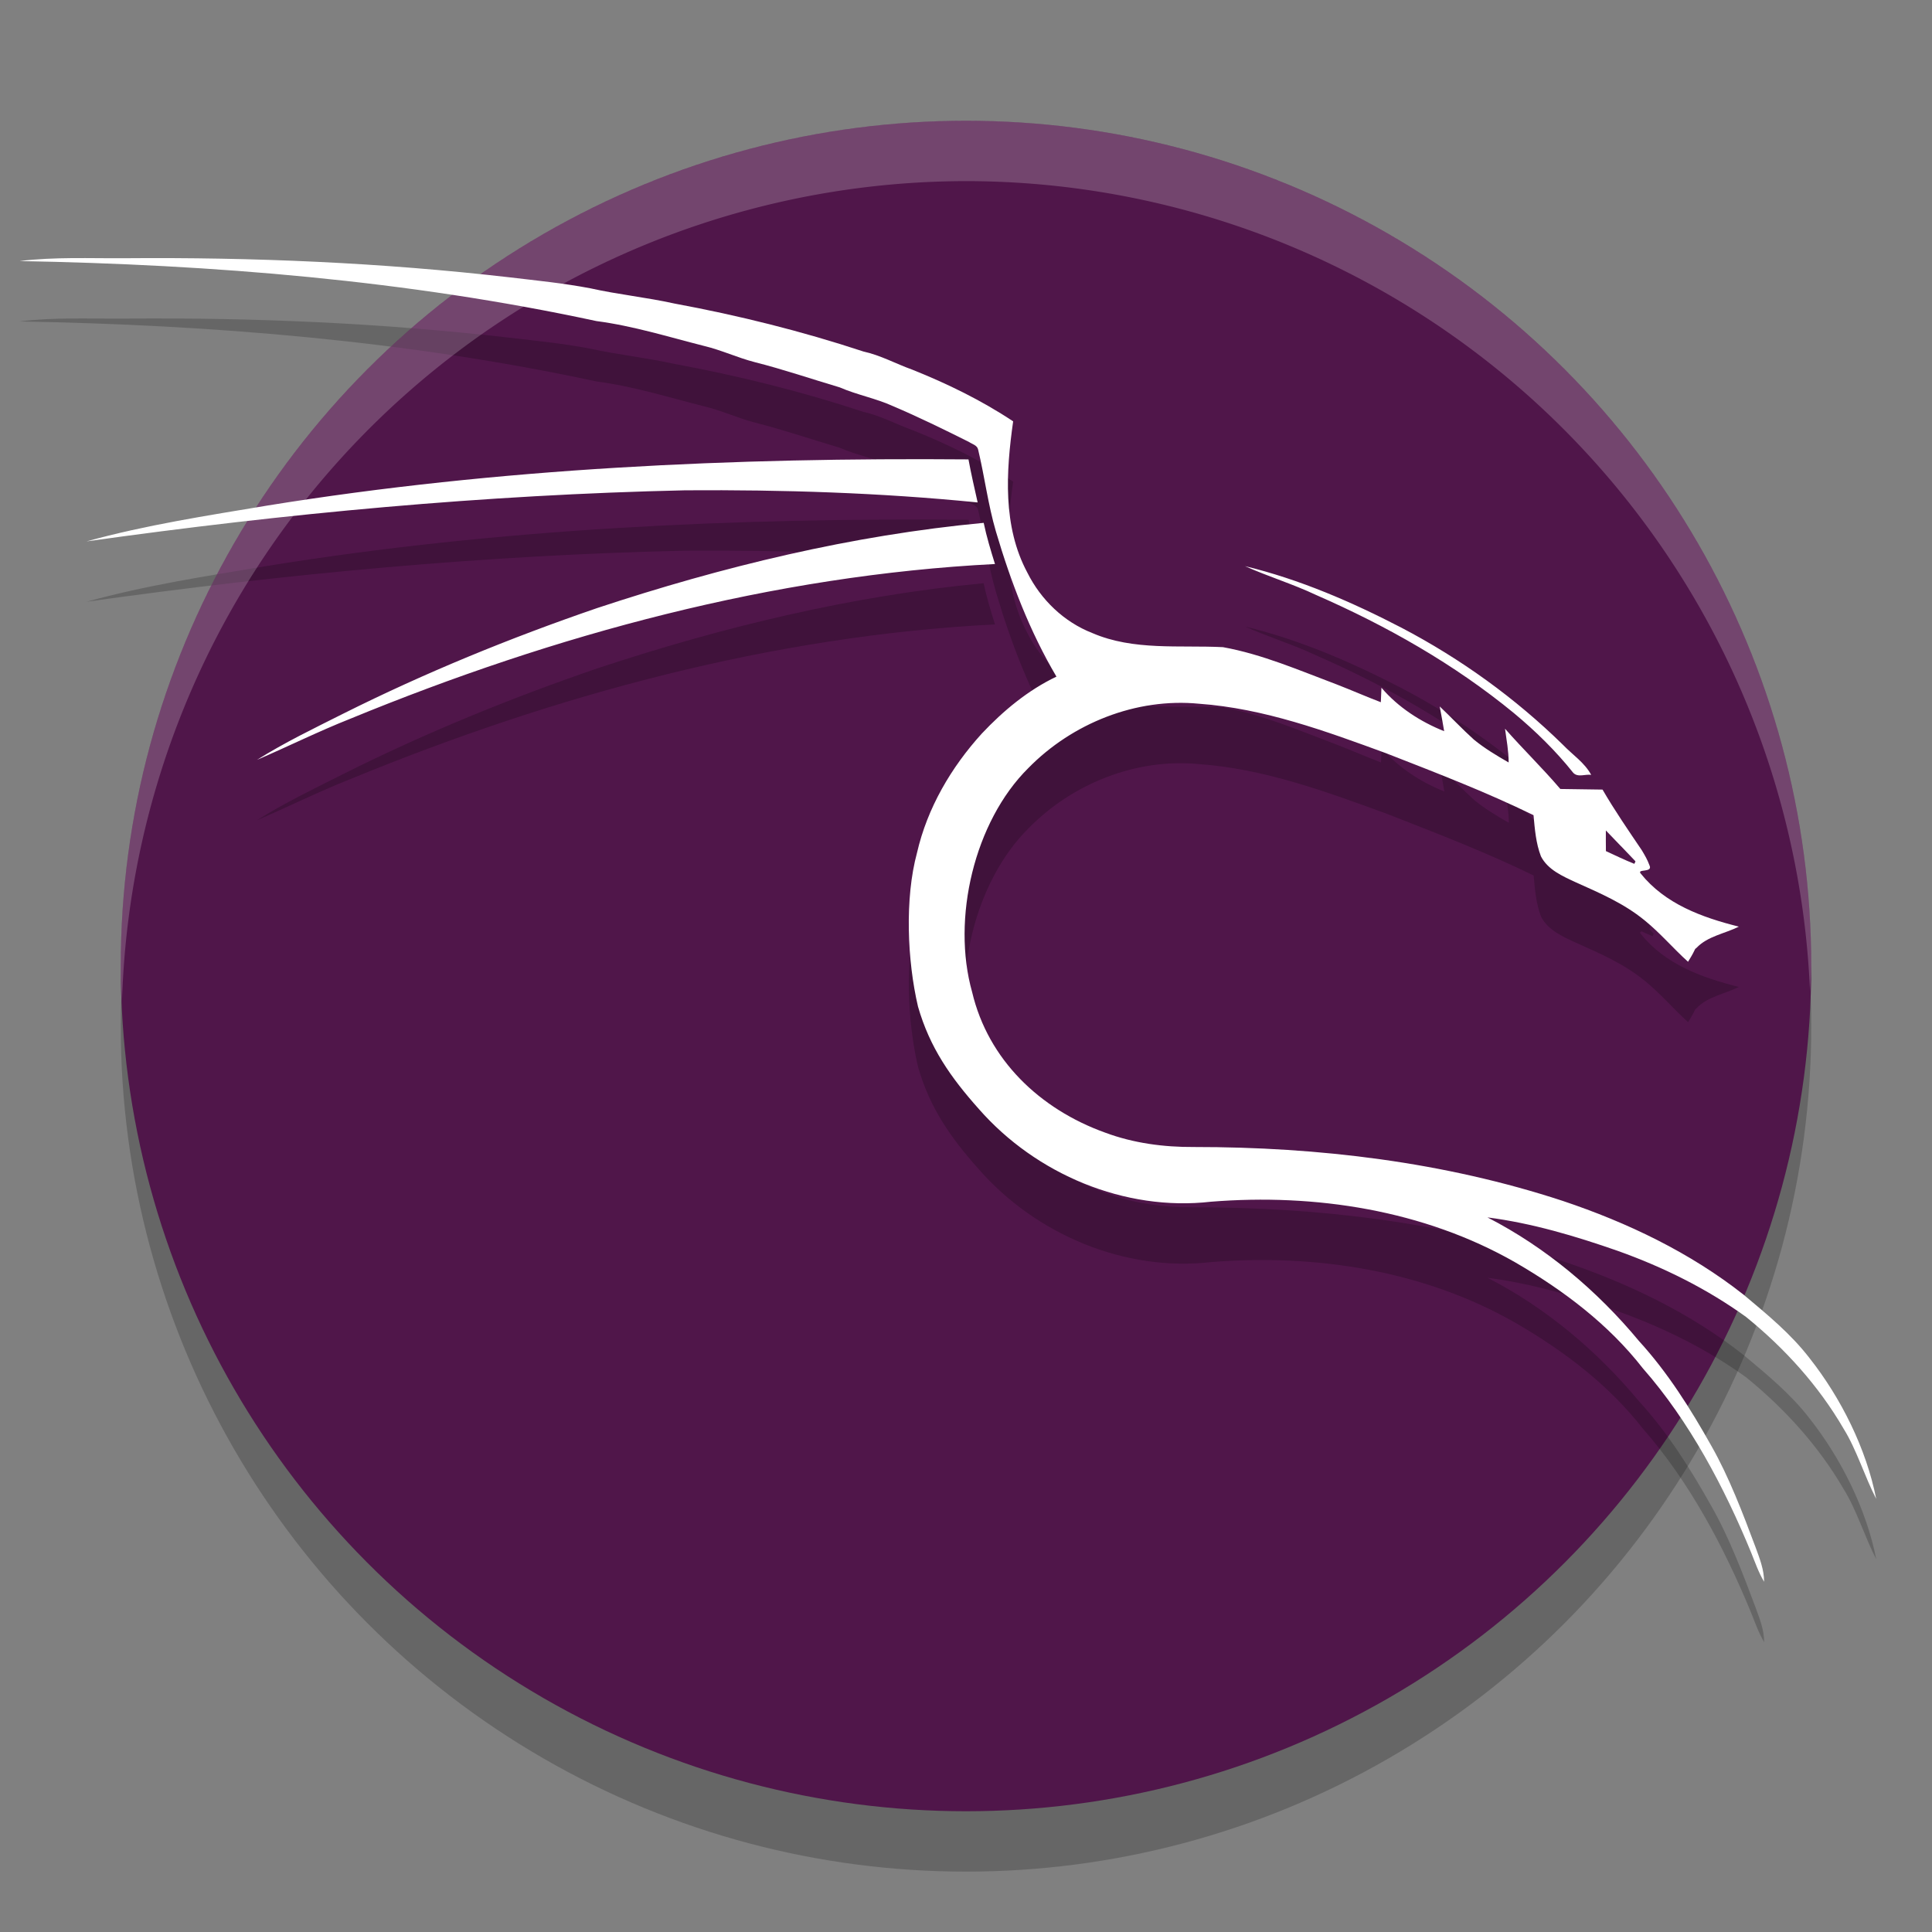 <svg xmlns="http://www.w3.org/2000/svg" width="32" height="32" version="1.1">
 <rect width="100%" height="100%" fill="#808080" stroke="none"/>
 <circle style="opacity:0.2" cx="16" cy="17" r="14"/>
 <circle style="fill:#50164a" cx="16" cy="16" r="14"/>
 <path style="opacity:0.2" d="m 1.197,5.275 c -0.291,0.002 -0.584,0.013 -0.873,0.049 3.204,0.058 6.417,0.319 9.555,0.994 0.606,0.079 1.192,0.262 1.783,0.412 0.286,0.067 0.554,0.194 0.838,0.268 0.475,0.12 0.939,0.279 1.408,0.418 0.287,0.125 0.598,0.181 0.883,0.311 0.426,0.181 0.844,0.386 1.258,0.594 0.054,0.036 0.137,0.053 0.152,0.127 0.108,0.451 0.164,0.912 0.295,1.357 0.246,0.833 0.559,1.653 1.002,2.402 -0.472,0.225 -0.88,0.565 -1.236,0.943 -0.508,0.559 -0.903,1.232 -1.072,1.973 -0.206,0.757 -0.163,1.791 0.016,2.549 0.194,0.678 0.54,1.173 1.01,1.699 0.943,1.075 2.413,1.698 3.844,1.533 1.725,-0.139 3.522,0.137 5.037,1.004 0.796,0.46 1.547,1.026 2.115,1.756 0.772,0.878 1.352,1.977 1.795,3.055 0.065,0.163 0.123,0.329 0.213,0.48 0,-0.202 -0.075,-0.39 -0.143,-0.576 -0.206,-0.551 -0.439,-1.163 -0.73,-1.674 -0.344,-0.614 -0.721,-1.215 -1.197,-1.736 -0.695,-0.836 -1.542,-1.551 -2.512,-2.049 0.739,0.095 1.458,0.31 2.16,0.555 0.751,0.269 1.473,0.625 2.121,1.092 0.64,0.519 1.204,1.141 1.619,1.855 0.215,0.345 0.351,0.8 0.539,1.16 -0.165,-0.833 -0.583,-1.669 -1.105,-2.332 -0.309,-0.402 -0.702,-0.724 -1.088,-1.047 -0.89,-0.703 -1.927,-1.197 -2.998,-1.557 -1.966,-0.646 -4.046,-0.894 -6.109,-0.893 -0.499,0.003 -1.002,-0.063 -1.471,-0.238 -1.083,-0.389 -1.938,-1.207 -2.203,-2.326 -0.343,-1.216 0.037,-2.826 0.932,-3.713 0.726,-0.742 1.785,-1.166 2.826,-1.064 1.075,0.077 2.098,0.453 3.102,0.82 0.821,0.321 1.646,0.638 2.439,1.025 0.021,0.229 0.039,0.465 0.123,0.682 0.113,0.222 0.355,0.328 0.57,0.428 0.41,0.184 0.798,0.349 1.146,0.633 0.258,0.208 0.473,0.464 0.719,0.686 0.083,-0.133 0.096,-0.167 0.119,-0.213 0.013,-0.013 0.004,0.002 0.021,-0.018 0.186,-0.195 0.464,-0.233 0.701,-0.352 -0.616,-0.154 -1.223,-0.376 -1.627,-0.881 -0.019,-0.024 -0.005,-0.033 0.018,-0.039 0.06,0.027 0.119,0.056 0.18,0.08 0.019,-0.047 0.024,-0.036 0.01,-0.051 -0.067,-0.07 -0.03,-0.032 -0.064,-0.068 0.011,-0.012 0.017,-0.027 0.006,-0.053 -0.039,-0.104 -0.076,-0.163 -0.129,-0.254 -0.223,-0.33 -0.45,-0.659 -0.65,-1.004 -0.233,-0.004 -0.467,-0.006 -0.699,-0.01 -0.292,-0.345 -0.618,-0.659 -0.916,-0.998 0.025,0.186 0.06,0.37 0.061,0.559 -0.2,-0.114 -0.398,-0.233 -0.576,-0.379 -0.195,-0.176 -0.375,-0.369 -0.566,-0.549 0.025,0.136 0.052,0.273 0.074,0.41 -0.393,-0.158 -0.763,-0.396 -1.039,-0.721 -0.004,0.08 -0.007,0.16 -0.01,0.24 -0.246,-0.094 -0.487,-0.2 -0.732,-0.295 -0.618,-0.232 -1.23,-0.499 -1.883,-0.617 -0.719,-0.036 -1.481,0.061 -2.162,-0.232 C 17.624,11.303 17.24,10.933 17.016,10.484 16.605,9.718 16.663,8.809 16.781,7.978 16.259,7.632 15.693,7.355 15.111,7.123 14.839,7.026 14.585,6.884 14.301,6.822 13.277,6.484 12.228,6.223 11.168,6.027 10.707,5.925 10.238,5.877 9.777,5.775 9.337,5.69 8.891,5.647 8.445,5.594 6.33,5.35 4.199,5.258 2.07,5.277 1.78,5.279 1.488,5.273 1.197,5.275 Z M 16.041,8.609 C 12.161,8.576 8.266,8.753 4.432,9.373 3.427,9.541 2.416,9.694 1.434,9.967 4.72,9.505 8.031,9.194 11.35,9.121 c 1.617,-0.011 3.235,0.04 4.844,0.201 -0.054,-0.237 -0.108,-0.473 -0.152,-0.713 z m 0.252,1.051 C 14.11,9.865 11.967,10.384 9.889,11.072 8.452,11.565 7.044,12.14 5.686,12.82 5.203,13.063 4.714,13.298 4.256,13.586 4.772,13.364 5.276,13.113 5.799,12.906 9.197,11.508 12.799,10.53 16.48,10.342 c -0.071,-0.225 -0.139,-0.451 -0.188,-0.682 z m 4.328,0.717 c 0.385,0.173 0.793,0.296 1.176,0.477 1.169,0.511 2.292,1.147 3.279,1.959 0.357,0.296 0.692,0.623 0.98,0.986 0.076,0.083 0.201,0.02 0.299,0.035 C 26.246,13.631 26.045,13.501 25.889,13.338 25.1,12.563 24.194,11.91 23.215,11.398 22.39,10.97 21.527,10.596 20.621,10.377 Z"/>
 <path style="fill:#ffffff;opacity:0.2" d="M 16 2 A 14 14 0 0 0 2 16 A 14 14 0 0 0 2.021 16.586 A 14 14 0 0 1 16 3 A 14 14 0 0 1 29.979 16.414 A 14 14 0 0 0 30 16 A 14 14 0 0 0 16 2 z"/>
 <path style="fill:#ffffff" d="M 1.197 4.275 C 0.906 4.278 0.614 4.288 0.324 4.324 C 3.528 4.382 6.741 4.643 9.879 5.318 C 10.485 5.397 11.071 5.58 11.662 5.73 C 11.948 5.798 12.216 5.925 12.5 5.998 C 12.975 6.118 13.439 6.277 13.908 6.416 C 14.195 6.541 14.506 6.597 14.791 6.727 C 15.217 6.908 15.635 7.113 16.049 7.32 C 16.102 7.356 16.186 7.374 16.201 7.447 C 16.309 7.898 16.365 8.359 16.496 8.805 C 16.742 9.638 17.055 10.457 17.498 11.207 C 17.026 11.432 16.618 11.772 16.262 12.15 C 15.754 12.709 15.359 13.383 15.189 14.123 C 14.983 14.881 15.027 15.914 15.205 16.672 C 15.399 17.35 15.745 17.844 16.215 18.371 C 17.158 19.446 18.627 20.069 20.059 19.904 C 21.783 19.766 23.581 20.042 25.096 20.908 C 25.891 21.368 26.643 21.934 27.211 22.664 C 27.983 23.542 28.563 24.641 29.006 25.719 C 29.071 25.881 29.129 26.048 29.219 26.199 C 29.219 25.997 29.144 25.809 29.076 25.623 C 28.87 25.073 28.637 24.46 28.346 23.949 C 28.002 23.336 27.624 22.734 27.148 22.213 C 26.454 21.377 25.606 20.662 24.637 20.164 C 25.376 20.259 26.095 20.474 26.797 20.719 C 27.548 20.987 28.27 21.344 28.918 21.811 C 29.558 22.329 30.122 22.951 30.537 23.666 C 30.752 24.011 30.888 24.466 31.076 24.826 C 30.911 23.993 30.494 23.157 29.971 22.494 C 29.662 22.092 29.269 21.771 28.883 21.447 C 27.993 20.745 26.956 20.25 25.885 19.891 C 23.919 19.245 21.839 18.997 19.775 18.998 C 19.277 19.001 18.774 18.935 18.305 18.76 C 17.222 18.371 16.367 17.553 16.102 16.434 C 15.758 15.218 16.138 13.607 17.033 12.721 C 17.76 11.979 18.819 11.555 19.859 11.656 C 20.935 11.733 21.957 12.109 22.961 12.477 C 23.782 12.798 24.607 13.114 25.4 13.502 C 25.421 13.731 25.439 13.967 25.523 14.184 C 25.636 14.405 25.879 14.511 26.094 14.611 C 26.504 14.795 26.892 14.96 27.24 15.244 C 27.498 15.453 27.713 15.708 27.959 15.93 C 28.042 15.797 28.055 15.763 28.078 15.717 C 28.091 15.704 28.082 15.718 28.1 15.699 C 28.285 15.505 28.564 15.466 28.801 15.348 C 28.185 15.194 27.578 14.971 27.174 14.467 C 27.11 14.388 27.377 14.458 27.322 14.336 C 27.283 14.232 27.247 14.173 27.193 14.082 C 26.97 13.752 26.743 13.423 26.543 13.078 C 26.31 13.074 26.076 13.072 25.844 13.068 C 25.551 12.724 25.226 12.409 24.928 12.07 C 24.953 12.256 24.988 12.44 24.988 12.629 C 24.788 12.514 24.59 12.396 24.412 12.25 C 24.217 12.074 24.037 11.881 23.846 11.701 C 23.871 11.838 23.898 11.974 23.92 12.111 C 23.527 11.954 23.157 11.715 22.881 11.391 C 22.877 11.471 22.874 11.55 22.871 11.631 C 22.625 11.537 22.384 11.431 22.139 11.336 C 21.521 11.104 20.909 10.837 20.256 10.719 C 19.537 10.683 18.775 10.78 18.094 10.486 C 17.624 10.303 17.24 9.934 17.016 9.484 C 16.605 8.718 16.663 7.81 16.781 6.979 C 16.259 6.632 15.693 6.356 15.111 6.123 C 14.839 6.026 14.585 5.884 14.301 5.822 C 13.277 5.484 12.228 5.223 11.168 5.027 C 10.707 4.925 10.238 4.878 9.777 4.775 C 9.337 4.691 8.891 4.647 8.445 4.594 C 6.33 4.35 4.199 4.259 2.07 4.277 C 1.78 4.279 1.488 4.273 1.197 4.275 z M 16.041 7.609 C 12.161 7.577 8.266 7.753 4.432 8.373 C 3.427 8.541 2.416 8.695 1.434 8.967 C 4.72 8.505 8.031 8.195 11.35 8.121 C 12.966 8.11 14.584 8.161 16.193 8.322 C 16.14 8.085 16.085 7.849 16.041 7.609 z M 16.293 8.66 C 14.11 8.865 11.967 9.384 9.889 10.072 C 8.452 10.565 7.044 11.141 5.686 11.82 C 5.203 12.063 4.714 12.298 4.256 12.586 C 4.772 12.364 5.276 12.113 5.799 11.906 C 9.197 10.509 12.799 9.53 16.48 9.342 C 16.41 9.117 16.341 8.891 16.293 8.66 z M 20.621 9.377 C 21.007 9.55 21.414 9.673 21.797 9.854 C 22.966 10.365 24.088 11 25.076 11.812 C 25.433 12.109 25.768 12.436 26.057 12.799 C 26.133 12.882 26.258 12.819 26.355 12.834 C 26.246 12.631 26.045 12.501 25.889 12.338 C 25.1 11.564 24.194 10.911 23.215 10.398 C 22.39 9.97 21.527 9.596 20.621 9.377 z"/>
 <path style="fill:#50164a" d="m 26.598,13.755 c 0.527,0.549 -0.016,-0.02 0.482,0.502 0.014,0.015 0.009,0.005 -0.01,0.051 -0.16,-0.064 -0.315,-0.139 -0.471,-0.211 -0.001,-0.114 -0.002,-0.229 -0.001,-0.342 z"/>
</svg>
